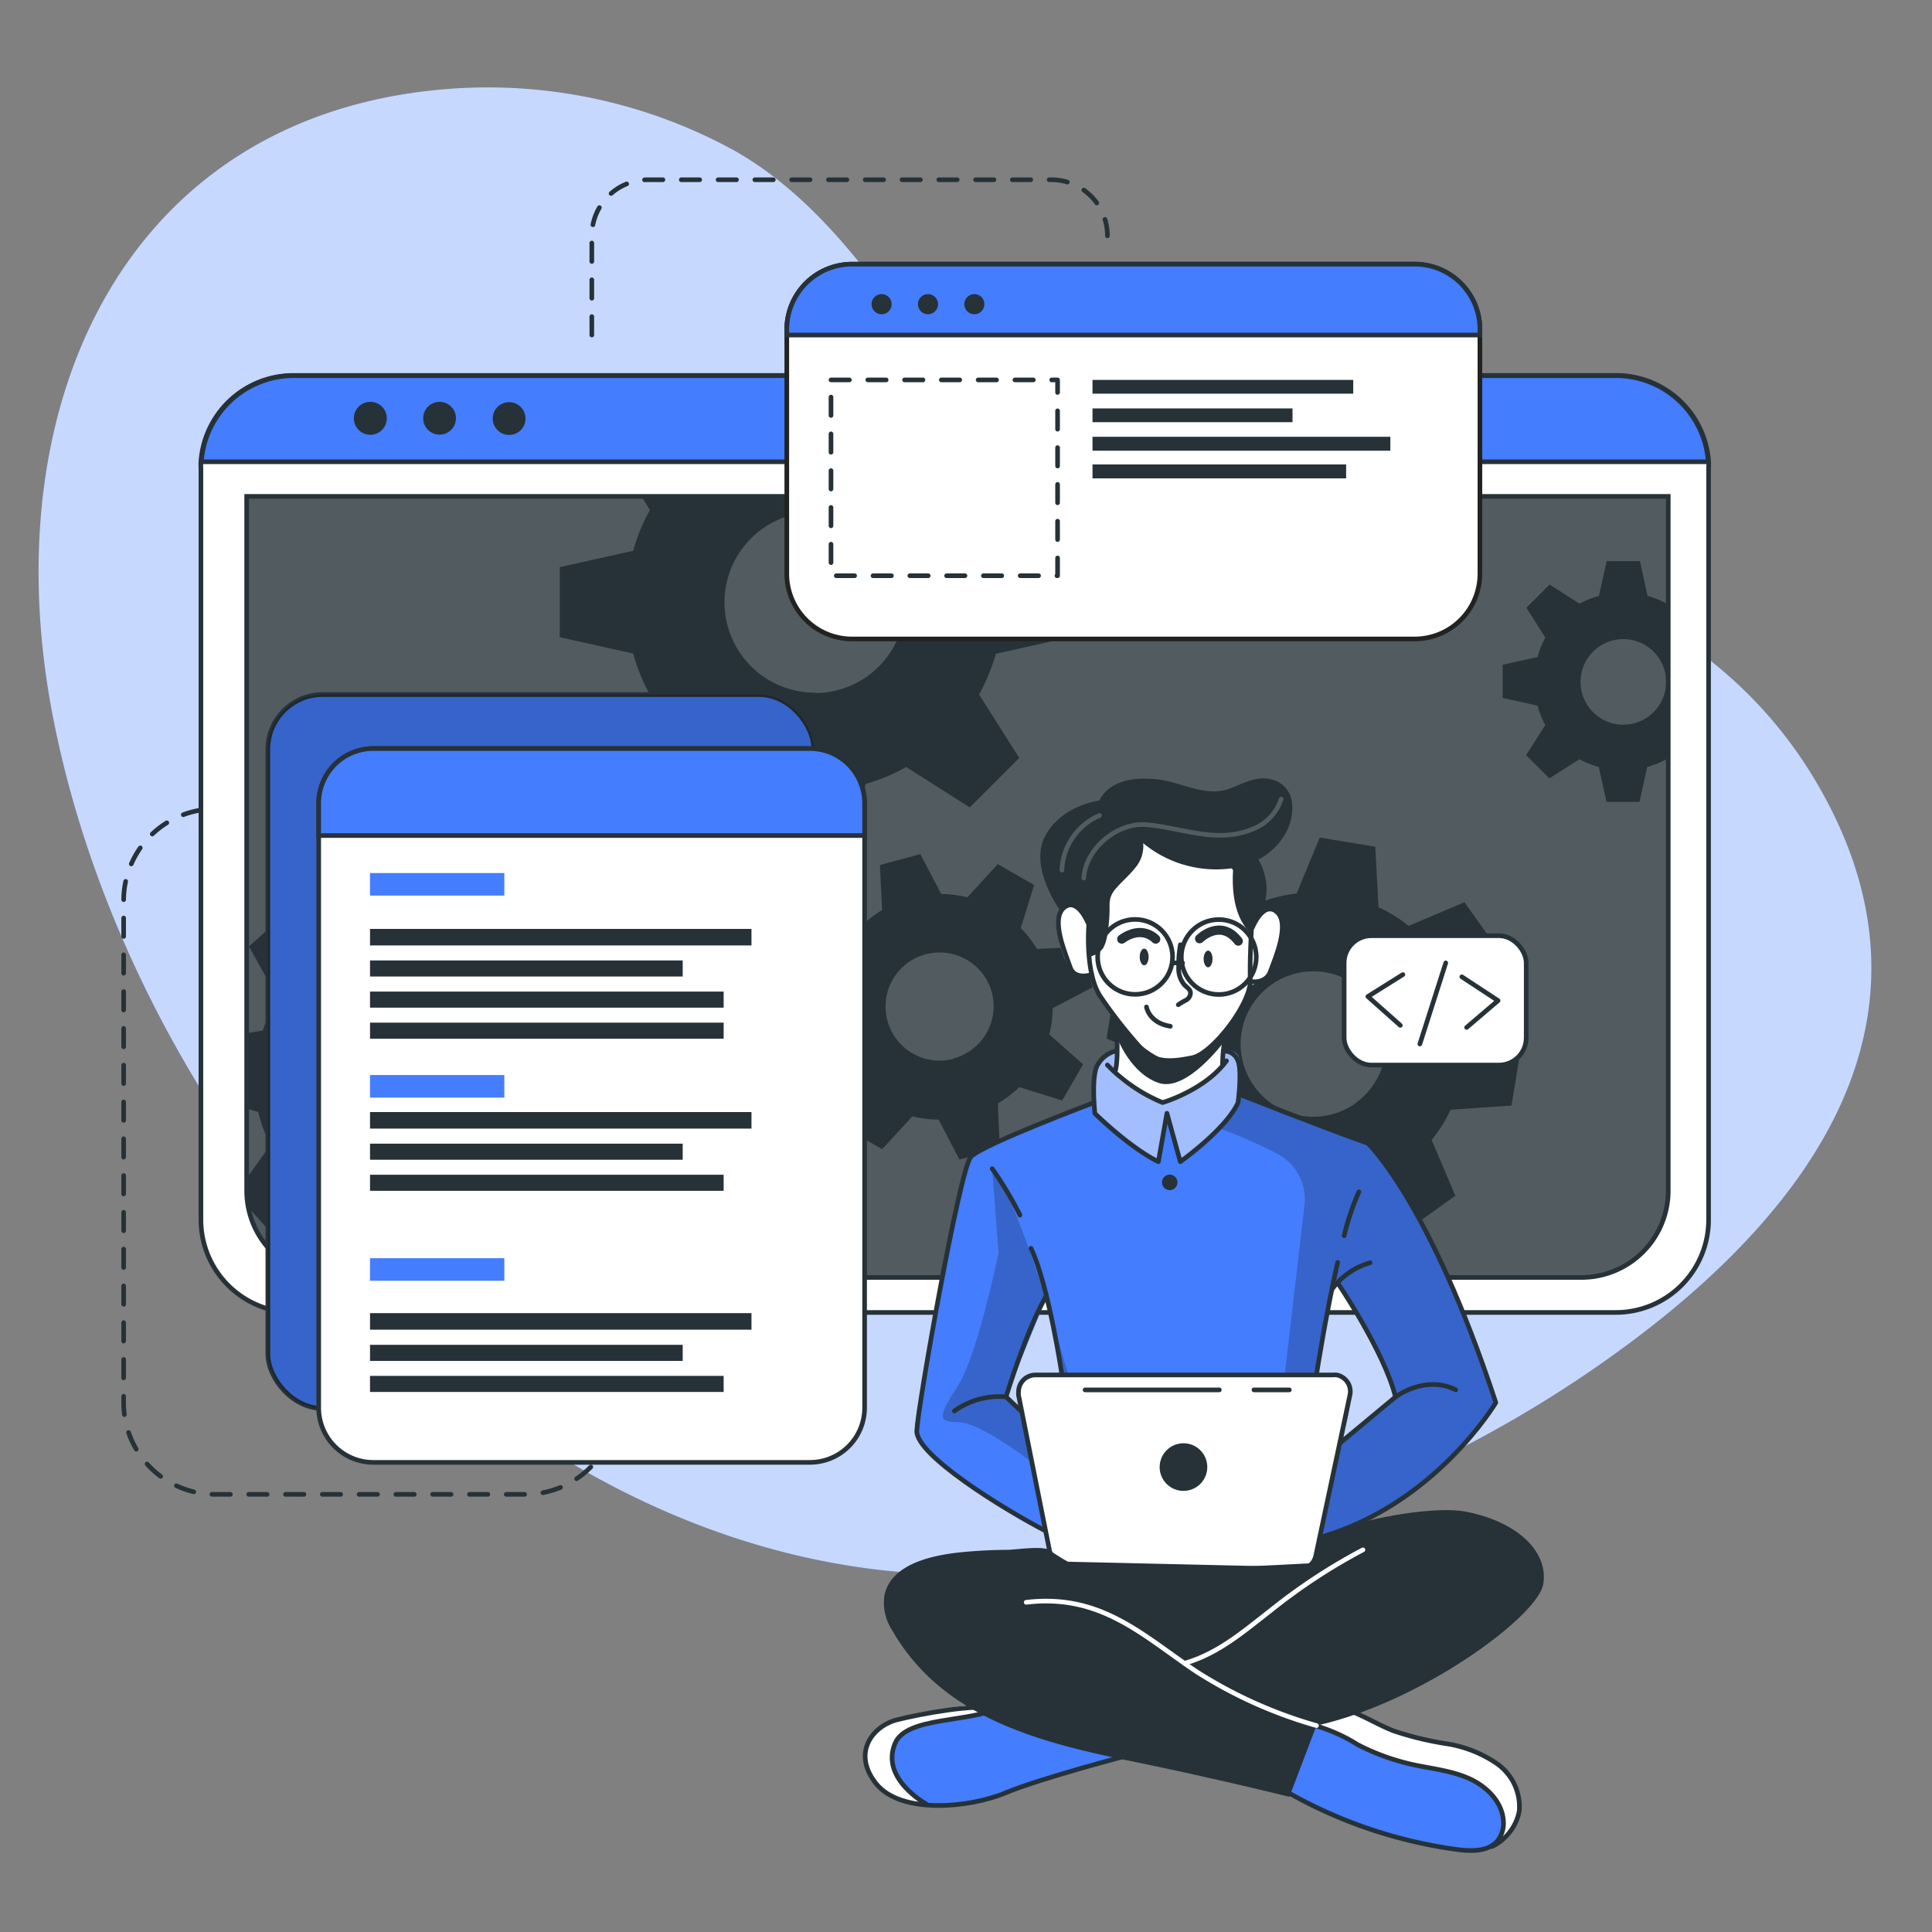 <svg id="Layer_1" data-name="Layer 1" xmlns="http://www.w3.org/2000/svg" viewBox="0 0 250 250"><rect x="0" y="0" width="250" height="250" fill="#808080" stroke="none"/><defs><style>.cls-1,.cls-7{fill:#447dfd;}.cls-10,.cls-12,.cls-13,.cls-2,.cls-4,.cls-6{fill:#fff;}.cls-2{opacity:0.7;}.cls-13,.cls-15,.cls-2,.cls-6,.cls-9{isolation:isolate;}.cls-11,.cls-14,.cls-15,.cls-16,.cls-17,.cls-18,.cls-3,.cls-8{fill:none;}.cls-11,.cls-14,.cls-16,.cls-17,.cls-3,.cls-4,.cls-7,.cls-8{stroke:#263238;}.cls-11,.cls-14,.cls-15,.cls-16,.cls-17,.cls-18,.cls-3,.cls-4{stroke-linecap:round;stroke-linejoin:round;}.cls-10,.cls-11,.cls-15,.cls-18,.cls-3,.cls-4,.cls-7,.cls-8{stroke-width:0.6px;}.cls-3{stroke-dasharray:2.38;}.cls-5{fill:#263238;}.cls-15,.cls-6,.cls-9{opacity:0.2;}.cls-10,.cls-7,.cls-8{stroke-miterlimit:10;}.cls-10{stroke:#222221;}.cls-13{opacity:0.5;}.cls-14{stroke-width:1.19px;}.cls-15,.cls-18{stroke:#fff;}.cls-16{stroke-width:0.6px;}.cls-17{stroke-width:0.6px;}</style></defs><g id="freepik--background-simple--inject-11"><path class="cls-1" d="M235.14,101.4c-26.33-45.09-97.74-29-112.33-51-7.47-11.21-15.82-24.25-27.94-31a66.31,66.31,0,0,0-36.63-7.91C16.54,14.58-1.14,51.89,6.87,92.86,17.56,147.52,66,203.36,123.57,203.74c30.11.23,58.88-10.57,81.4-25.77l.5-.34C228,162.3,255.24,135.83,235.14,101.4Z"/><path class="cls-2" d="M235.14,101.4c-26.33-45.09-97.74-29-112.33-51-7.47-11.21-15.82-24.25-27.94-31a66.31,66.31,0,0,0-36.63-7.91C16.54,14.58-1.14,51.89,6.87,92.86,17.56,147.52,66,203.36,123.57,203.74c30.11.23,58.88-10.57,81.4-25.77l.5-.34C228,162.3,255.24,135.83,235.14,101.4Z"/></g><g id="freepik--Lines--inject-11"><path class="cls-3" d="M30.77,104.68H27.84A11.85,11.85,0,0,0,16,116.53v65a11.84,11.84,0,0,0,11.84,11.84H68a11.84,11.84,0,0,0,11.84-11.84h0"/><path class="cls-3" d="M76.58,43.35V30.51a7.25,7.25,0,0,1,7.24-7.25h52.23a7.25,7.25,0,0,1,7.25,7.25h0"/></g><g id="freepik--Window--inject-11"><path class="cls-4" d="M221.09,60.57v97.26a12,12,0,0,1-12,12H38a12,12,0,0,1-12-12V60.57a6,6,0,0,1,0-.84A12,12,0,0,1,38,48.58H209.1a12,12,0,0,1,12,11.17A7.27,7.27,0,0,1,221.09,60.57Z"/><path class="cls-5" d="M31.89,64.23h184v89.84a11.23,11.23,0,0,1-11.24,11.23H43.13a11.23,11.23,0,0,1-11.24-11.23V64.23Z"/><path class="cls-6" d="M215.87,64.23v89.84a11.17,11.17,0,0,1-11.11,11.23H43a11.16,11.16,0,0,1-11.11-11.23V64.23Z"/><path class="cls-7" d="M221.05,59.75h-195A12,12,0,0,1,38,48.61H209.1A12,12,0,0,1,221.05,59.75Z"/><path class="cls-5" d="M50.05,54.16A2.13,2.13,0,1,1,47.92,52a2.12,2.12,0,0,1,2.13,2.13Z"/><path class="cls-5" d="M59,54.16A2.12,2.12,0,1,1,56.9,52,2.12,2.12,0,0,1,59,54.16Z"/><circle class="cls-5" cx="65.88" cy="54.16" r="2.12"/><path class="cls-8" d="M215.87,64.23v89.84a11.23,11.23,0,0,1-11.24,11.23H43.13a11.23,11.23,0,0,1-11-9.05v0a11.22,11.22,0,0,1-.21-2.16V64.23Z"/><path class="cls-5" d="M215.69,78.12a11.28,11.28,0,0,0-2.49-1l-1-4.51H207.9l-1,4.51a10.78,10.78,0,0,0-2.51,1l-3.87-2.48-3,3,2.44,3.87a10.81,10.81,0,0,0-1,2.51l-4.51,1v4.29l4.51,1a11,11,0,0,0,1,2.51l-2.48,3.9,3,3,3.9-2.48a10.56,10.56,0,0,0,2.5,1l1,4.51h4.27l1-4.51a10.67,10.67,0,0,0,2.49-1l.2.13V78Zm-5.64,15.66a5.54,5.54,0,1,1,5.55-5.54h0a5.54,5.54,0,0,1-5.54,5.53Z"/><path class="cls-5" d="M138.4,82.47v-9l-9.51-2.11A24.45,24.45,0,0,0,126.73,66l1.15-1.81H83L84.1,66a23.28,23.28,0,0,0-2.16,5.27l-9.51,2.12v9.06l9.51,2.12a23.66,23.66,0,0,0,2.16,5.32l-5.22,8.21,6.4,6.4,8.21-5.23a24.12,24.12,0,0,0,5.28,2.19l2.12,9.48h9l2.12-9.5a24.26,24.26,0,0,0,5.26-2.19l8.22,5.23,6.4-6.4-5.2-8.21a25.21,25.21,0,0,0,2.17-5.27Zm-32.95,7.16A11.69,11.69,0,1,1,117.13,78a11.68,11.68,0,0,1-11.68,11.68Z"/><path class="cls-5" d="M78.4,144.56l.39-7.18-7.44-2.1A21.09,21.09,0,0,0,69.83,131l4.49-6.3-4.82-5.35-6.73,3.78a20.33,20.33,0,0,0-4.1-2l-1.28-7.62-7.18-.33-2.07,7.46a19,19,0,0,0-4.27,1.51l-6.3-4.49-5.35,4.81L36,129.26a18.8,18.8,0,0,0-2,4.09l-2.16.36v9.72l1.58.45A18.55,18.55,0,0,0,35,148.15l-3.1,4.35.2,3.72v0l3.21,3.55L42,156a18.32,18.32,0,0,0,4.11,2l1.26,7.33h0l.06.31,7.17.37.19-.68h0l1.89-6.77A19.37,19.37,0,0,0,61,157l6.29,4.48,5.35-4.81L68.87,150a18.21,18.21,0,0,0,1.93-4.09ZM59.35,133.35a9.29,9.29,0,1,0-.69,13.12h0a9.28,9.28,0,0,0,.69-13.09Z"/><path class="cls-5" d="M135.78,133.86a15.09,15.09,0,0,0,.44-3.4l5.15-2.7L140,122.52l-5.82.27a15.59,15.59,0,0,0-2.09-2.7l1.72-5.57-4.7-2.7-3.93,4.29a15.51,15.51,0,0,0-3.39-.43l-2.7-5.16-5.23,1.42.28,5.83a14.44,14.44,0,0,0-2.7,2.09l-5.58-1.72-2.7,4.69,4.32,3.93a14.31,14.31,0,0,0-.43,3.39l-5.16,2.7,1.42,5.22,5.84-.27a13.55,13.55,0,0,0,2.07,2.7L109.44,146l4.71,2.7,3.91-4.25a13.87,13.87,0,0,0,3.39.42l2.7,5.17,5.23-1.42-.23-5,0-.86a13.9,13.9,0,0,0,2.74-2.09l5.56,1.73,2.31-4,.38-.68ZM123.43,137a7,7,0,1,1,4.9-8.63v0a7,7,0,0,1-4.91,8.59Z"/><path class="cls-5" d="M195.58,143.06l1.19-7.18L189.5,133a18.7,18.7,0,0,0-1-4.48l5.23-5.83-4.23-5.94-7.22,3.06a19.38,19.38,0,0,0-3.9-2.42l-.42-7.82-7.18-1.19-3,7.24a20.1,20.1,0,0,0-4.46,1.05l-5.85-5.23-5.91,4.23,3.06,7.21a19.85,19.85,0,0,0-2.18,3.4c-.08.17-.17.33-.25.5l-7.82.43-1.19,7.18,1.18.47,6.09,2.46a19.54,19.54,0,0,0,1,4.46l-5.24,5.87,4.24,5.94,7.21-3.08a18.7,18.7,0,0,0,3.89,2.44l.41,7.79,7.18,1.19,2.93-7.19a18.7,18.7,0,0,0,4.48-1l5.83,5.23,5.94-4.24-3.07-7.22a18.26,18.26,0,0,0,2.46-3.91Zm-20.14-.32a9.41,9.41,0,1,1,2.15-13.13h0a9.4,9.4,0,0,1-2.18,13.12Z"/></g><g id="freepik--Graphics--inject-11"><rect class="cls-7" x="34.66" y="89.88" width="70.65" height="92.37" rx="7.08"/><rect class="cls-9" x="34.66" y="89.88" width="70.65" height="92.37" rx="7.08"/><path class="cls-4" d="M111.88,103.94v78.2a7.07,7.07,0,0,1-7.07,7.09H48.31a7.07,7.07,0,0,1-7.07-7.09h0v-78.2a7.07,7.07,0,0,1,7.07-7.08H104.8a7.08,7.08,0,0,1,7.08,7.08Z"/><path class="cls-7" d="M111.88,103.94v4.18H41.24v-4.18a7.07,7.07,0,0,1,7.07-7.08H104.8a7.08,7.08,0,0,1,7.08,7.08Z"/><rect class="cls-1" x="47.88" y="112.97" width="17.38" height="2.92"/><rect class="cls-1" x="47.88" y="139.11" width="17.38" height="2.92"/><rect class="cls-1" x="47.88" y="162.81" width="17.38" height="2.92"/><rect class="cls-5" x="47.88" y="120.2" width="49.36" height="2.14"/><rect class="cls-5" x="47.88" y="124.28" width="40.46" height="2.08"/><rect class="cls-5" x="47.88" y="128.31" width="45.76" height="2.08"/><rect class="cls-5" x="47.88" y="132.33" width="45.76" height="2.08"/><rect class="cls-5" x="47.88" y="143.9" width="49.36" height="2.14"/><rect class="cls-5" x="47.88" y="147.99" width="40.46" height="2.08"/><rect class="cls-5" x="47.88" y="152.01" width="45.76" height="2.08"/><rect class="cls-5" x="47.88" y="169.92" width="49.36" height="2.14"/><rect class="cls-5" x="47.88" y="174.02" width="40.46" height="2.08"/><rect class="cls-5" x="47.88" y="178.04" width="45.76" height="2.08"/><path class="cls-10" d="M191.5,42.63v31.6a8.44,8.44,0,0,1-8.44,8.45h-72.8a8.44,8.44,0,0,1-8.45-8.44h0V42.63a8.45,8.45,0,0,1,8.45-8.45h72.8A8.44,8.44,0,0,1,191.5,42.63Z"/><path class="cls-7" d="M191.5,42.63v.72H101.81v-.72a8.45,8.45,0,0,1,8.45-8.45h72.8A8.44,8.44,0,0,1,191.5,42.63Z"/><path class="cls-5" d="M115,40.28a1.3,1.3,0,1,1,0-1.84h0A1.32,1.32,0,0,1,115,40.28Z"/><path class="cls-5" d="M121,40.28a1.3,1.3,0,1,1,0-1.84h0A1.3,1.3,0,0,1,121,40.28Z"/><path class="cls-5" d="M127,40.28a1.3,1.3,0,1,1,0-1.84h0A1.32,1.32,0,0,1,127,40.28Z"/><rect class="cls-3" x="107.53" y="49.16" width="29.32" height="25.34"/><rect class="cls-5" x="141.37" y="49.16" width="33.74" height="1.78"/><rect class="cls-5" x="141.37" y="52.85" width="25.88" height="1.78"/><rect class="cls-5" x="141.37" y="56.52" width="38.54" height="1.8"/><rect class="cls-5" x="141.37" y="60.1" width="32.82" height="1.8"/><rect class="cls-4" x="173.93" y="121.08" width="23.56" height="16.74" rx="3.53"/><polyline class="cls-11" points="181.53 126.11 177 128.95 181.2 132.68"/><polyline class="cls-11" points="189.78 132.95 193.85 129.48 189.16 126.4"/><line class="cls-11" x1="183.73" y1="135.09" x2="187.08" y2="124.6"/></g><g id="freepik--Character--inject-11"><path class="cls-1" d="M148.88,226.37s-15.66,4.49-17.85,5.27c-2,.7-7.38,2.59-11.42,2a7.74,7.74,0,0,1-1.16-.25c-4.1-1.22-5.94-2.36-6.48-4.93s1.5-4.48,3.47-5.7,12.63-2.48,12.63-2.48l2.57.75h0Z"/><path class="cls-12" d="M119.61,233.64a7.74,7.74,0,0,1-1.16-.25c-4.1-1.22-5.94-2.36-6.48-4.93s1.5-4.48,3.47-5.7,12.63-2.48,12.63-2.48l2.57.75c-2.33,1.09-11,1.67-12.91,2.77s-2.81,3.14-1.69,5.94A10.76,10.76,0,0,0,119.61,233.64Z"/><path class="cls-11" d="M146.53,227s-11.77,3.05-16.43,5-13.57,2.8-16.75-1.22-.37-7.49,2.8-8.26,9.59-2,13.09-1.5"/><path class="cls-11" d="M119.84,233.43s-6-3.28-4-7.88c1.47-3.4,9.45-2.66,13.41-4.52"/><path class="cls-1" d="M196.59,234.37a5,5,0,0,1-2.35,4.1,9.29,9.29,0,0,1-4.81,1c-5.49-.07-15.82-4-15.82-4l-9.67-5.35,5-8,1.38-2.16,3.55.8s2.95,1.67,5.91,3,10.14,1.62,12.68,3.65S196.87,231.7,196.59,234.37Z"/><path class="cls-12" d="M196.59,234.37a5,5,0,0,1-2.35,4.1,7.22,7.22,0,0,0-.27-4.83c-1.08-2.43-4.59-4.57-9.22-4.92s-8.16-2.52-10-3.49c-1.45-.75-4.5-2.39-5.77-3.07l1.38-2.16,3.55.8s2.95,1.67,5.91,3,10.14,1.62,12.68,3.65S196.87,231.7,196.59,234.37Z"/><path class="cls-11" d="M166.09,231.62a61.11,61.11,0,0,0,22.63,7.73c1.76.21,3.81.24,5-1.08a3.65,3.65,0,0,0,.81-2.76c-.21-2.49-2.3-4.46-4.59-5.44s-4.81-1.22-7.25-1.76a29.2,29.2,0,0,1-7-2.55,21.59,21.59,0,0,0-5.37-2.43c-1.93-.42-4.23.08-5.26,1.77"/><path class="cls-11" d="M193.06,238.94a6.44,6.44,0,0,0,3.53-4.57,6.81,6.81,0,0,0-2.85-6.13,15.89,15.89,0,0,0-6.55-2.6,41.09,41.09,0,0,1-6.9-1.68c-3.39-1.33-6.73-4-10.27-3"/><path class="cls-1" d="M177,147.94l-16.36-6.23-.21-.08s.06-.43.11-1.08c.1-1.3.16-3.43-.46-4.15-.91-1.08-3.5-.17-6-1.33s-7.18.91-7.18.91-3.37-.62-4.86,1.81a13.06,13.06,0,0,0-.5,4.86l-.31.11c-2,.73-12.56,4.72-14.8,6.33-2.48,1.75-5.22,19.78-6.1,25.07s-2.45,10.06-1.65,11.88,12.19,10.6,18.74,12.87,29.81,1.62,29.81,1.62l1.06-.32c3.93-1.27,17.88-6.48,25.29-18.74C193.57,181.5,186.4,158,177,147.94Zm-44.21,30.32c-1.2.85-.54,4.15-.54,4.15l-2.05-1.8L135.35,168l2.19,9.72S134,177.41,132.79,178.26Zm41.14,8c-.57.29,1.62-5.79.58-7.16s-4.16-1.25-4.16-1.25l.26-1.66,1.85-9.51.62-.73s6.36,10.91,7.5,14.75C180.58,180.75,173.65,186.29,173.93,186.29Z"/><path class="cls-12" d="M146.11,108.5l-8.45,9s-1.16,1-.7,3.63,1.54,4.86,2.35,5a11.7,11.7,0,0,0,2,.17,34.93,34.93,0,0,0,3.09,5.46,70.69,70.69,0,0,1,.21,7.74s3,2.65,5.89,3,7.27-4,7.27-4l1.08-5.36s2.59-3.94,2.77-5,1.36-.78,1.94-1.3a9.92,9.92,0,0,0,2.16-5c.23-2.18.24-4.68-2.29-4-2.2-.59-.83-5.23-.83-5.23l-3.86-3.41Z"/><path class="cls-13" d="M160.64,141.71a9.71,9.71,0,0,1-.44,1c-1.4,2.63-7.47,7.63-7.47,7.63l-1.83-5.64-1,5.64c-2-.88-8.2-6.23-8.2-6.23s-.21-.51-.47-1.29l.31-.11a13,13,0,0,1,.5-4.86c1.48-2.43,4.86-1.81,4.86-1.81s4.66-2.07,7.18-.91,5.11.26,6,1.33.35,5.22.35,5.22Z"/><path class="cls-9" d="M177,147.94l-16.36-6.23-.21-.08s.06-.43.11-1.08l-.34,2.13L157.78,146a65.19,65.19,0,0,1,7.56,3.33,6.63,6.63,0,0,1,3.46,6.61l-3,25.79-1.23,14.64,3.73,3.88c3.93-1.27,17.88-6.48,25.29-18.74C193.57,181.5,186.4,158,177,147.94Zm-3.07,38.35c-.57.29,1.62-5.79.58-7.16s-4.16-1.25-4.16-1.25l.26-1.66,1.85-9.51.62-.73s6.36,10.91,7.5,14.75C180.58,180.75,173.65,186.29,173.93,186.29Z"/><path class="cls-9" d="M138.62,179.13l-2.54-8.51s-4.56-15.56-7.69-19.39l.82,10.94s-2.7,13.07-5.17,17-3,4.86,0,4.86,10.37,5.85,10.37,5.85l-.57-4.86Zm-6.41,3.28-2-1.8L135.31,168l2.19,9.72s-3.52-.27-4.72.58S132.21,182.41,132.21,182.41Z"/><path class="cls-11" d="M144.36,131.74s.47,4.59,0,6.69"/><path class="cls-11" d="M158.2,137.81a19.63,19.63,0,0,1,.51-4.38"/><path class="cls-11" d="M159.43,111.92s2.77,3.48,2.63,6.12-.35,5.76-.28,8.82-4.91,9.46-7.47,10-4.77.71-6.41-.93a61.23,61.23,0,0,1-5.4-6.83c-2.13-2.91-1.62-9.31-1.62-9.31"/><path class="cls-11" d="M152.74,122.25a14.86,14.86,0,0,0-.22,2.9,3.27,3.27,0,0,0,.72,2.27c.3.32.75.57.81,1a1.11,1.11,0,0,1-.58,1,8.45,8.45,0,0,0-1,.59"/><path class="cls-11" d="M148.35,130.3s.32,2.07,3.09,2.5"/><path class="cls-5" d="M148.63,123.83c0,.6-.26,1.08-.57,1.08s-.58-.48-.58-1.08.26-1.08.58-1.08S148.63,123.24,148.63,123.83Z"/><path class="cls-5" d="M156.9,124.09c0,.6-.26,1.08-.57,1.08s-.58-.49-.58-1.08.26-1.08.58-1.08S156.9,123.49,156.9,124.09Z"/><path class="cls-14" d="M155.23,121.47s2.71-2.7,5,.31"/><path class="cls-14" d="M149.55,121.52s-1.71-1.91-4.4,0"/><path class="cls-5" d="M144.57,134.29s1.64,4.54,5.32,5.83,8.56-5.4,8.56-5.4l-.25-.87s-3.2,4.16-6.76,3.45-7.08-5.53-7.08-5.53Z"/><path class="cls-11" d="M141.27,126.11s-2.2.77-2.78-.93-2.58-6.21-.83-7.71,3.15,2,3.15,2"/><path class="cls-11" d="M161.77,127s2,.41,2.62-1.3,2.58-6.2.83-7.7-3.15,2-3.15,2"/><path class="cls-5" d="M140.81,123.83a3.06,3.06,0,0,0,1.93-1.13,5,5,0,0,0,.54-1.73,20.27,20.27,0,0,0,.3-3.48,4.72,4.72,0,0,1,.12-1.35,3.44,3.44,0,0,1,.74-1.21c.76-.89,1.68-1.65,2.41-2.58a4.32,4.32,0,0,0,1.08-3.24,14.83,14.83,0,0,0,12.14,3.14c3.86-.76,7.56-4.14,7.11-8.4a3.44,3.44,0,0,0-2.7-3c-1.91-.47-3.62.54-5.35,1.19-3.14,1.19-6.23-.85-9.41-1.19-2.7-.3-6.07,0-7.48,2.75,0,0-4.86.57-7,4.59s1.92,9.58,1.92,9.58,1.63-2,3.75,2Z"/><path class="cls-5" d="M159.76,110.89s-1.26,6.59,2,9.79a6.86,6.86,0,0,1,1.45-2.47,7.64,7.64,0,0,0-.58-7.32C160.23,107.06,159.76,110.89,159.76,110.89Z"/><path class="cls-15" d="M165.78,103.4a6.19,6.19,0,0,1-3.78,3.92c-4.58,1.87-9-.2-13.62-.6-3.74-.34-7.88,3-8.14,6.89"/><path class="cls-15" d="M137.41,112.6a8,8,0,0,1,4.87-7.07"/><path class="cls-11" d="M143.3,137.81a21,21,0,0,0,7.14,4.86s5.48-1.59,8.27-5.4"/><circle class="cls-16" cx="146.88" cy="123.82" r="4.85"/><circle class="cls-17" cx="157.71" cy="123.84" r="4.85"/><path class="cls-11" d="M144.36,136a3.77,3.77,0,0,0-2.34,1.81c-.86,1.51-.34,6.27-.34,6.27s4.44,4.39,8.21,6.24l1.11-6.26,1.73,6.26s5.85-4.13,7.47-7.63c0,0,.54-4.08,0-5.4a1.89,1.89,0,0,0-1.75-1.28"/><path class="cls-11" d="M137.41,177.88s-1.73-11.61-4-16.35"/><path class="cls-11" d="M128.39,151.23a47.81,47.81,0,0,1,3.59,6"/><path class="cls-11" d="M173.93,159.9a32.32,32.32,0,0,1,1.91-5.67"/><path class="cls-11" d="M170.35,177.88s1.25-8,2.74-14.52"/><path class="cls-11" d="M172.46,166.7a9.18,9.18,0,0,1,4.83-3.3"/><path class="cls-11" d="M160.44,141.63s10.06,4,16.56,6.31c0,0,8,7.52,16.56,33.56,0,0-7.85,13.21-22.79,17.44"/><path class="cls-11" d="M173.36,186.76l7.22-6s3.82-2.9,7.79-.92"/><path class="cls-11" d="M173.09,166s6,8.82,7.49,14.77"/><path class="cls-11" d="M132.29,182.75l-2.11-2a10,10,0,0,0-6.68,1.83"/><path class="cls-11" d="M130.18,180.75s2.63-8.65,5.21-13.07"/><path class="cls-11" d="M141.53,142.69s-14.48,5.44-15.9,7-6.82,32-7,35.45c-.13,3.12,11.15,10.1,16.74,13"/><path class="cls-5" d="M152.36,153a1,1,0,1,1-1-1h0a1,1,0,0,1,1,.95Z"/><path class="cls-5" d="M169.12,203.85h-33a.77.77,0,0,1-.78-.77h0a.77.77,0,0,1,.78-.77h33a.77.77,0,0,1,.77.77h0A.77.77,0,0,1,169.12,203.85Z"/><path class="cls-4" d="M170.27,201.27l4.41-20.74a2.19,2.19,0,0,0-1.69-2.61,1.83,1.83,0,0,0-.47,0H134a2.19,2.19,0,0,0-2.2,2.2,2,2,0,0,0,0,.43l4,20.05a2.2,2.2,0,0,0,2.11,1.78l30.14.69A2.21,2.21,0,0,0,170.27,201.27Z"/><path class="cls-5" d="M156.22,189.84a3.08,3.08,0,1,1-3.08-3.08,3.07,3.07,0,0,1,3.08,3.08Z"/><line class="cls-11" x1="162.26" y1="179.85" x2="166.84" y2="179.85"/><line class="cls-11" x1="140.41" y1="179.85" x2="157.78" y2="179.85"/><path class="cls-5" d="M170.35,223.29l-3.51,9.22s-9-2.26-20.43-4.61c-12-2.46-24.52-5.64-31-17a6.47,6.47,0,0,1-.94-4.59c.93-3.93,6.06-5,9.43-5.4a62.2,62.2,0,0,1,6.39-.36c1.08,0,4.68-.58,5.55.06A25.62,25.62,0,0,0,140,203c1.92.81,29.91-.73,29.91-.73a10.06,10.06,0,0,0,.88-3.37c4.4-2.23,14.58-4.12,18.9-3.29,6.77,1.32,10.72,5.26,10,9.4S183.94,220.28,170.35,223.29Z"/><path class="cls-18" d="M170.35,223.29a58.58,58.58,0,0,1-15.48-6.95c-7-4.7-12.39-10.16-22.08-9"/><path class="cls-18" d="M153.28,215.23c4.4-1.27,7.62-4.11,11.15-6.84a74.84,74.84,0,0,1,11.93-7.84"/><line class="cls-11" x1="151.73" y1="124.6" x2="153.02" y2="124.6"/></g></svg>